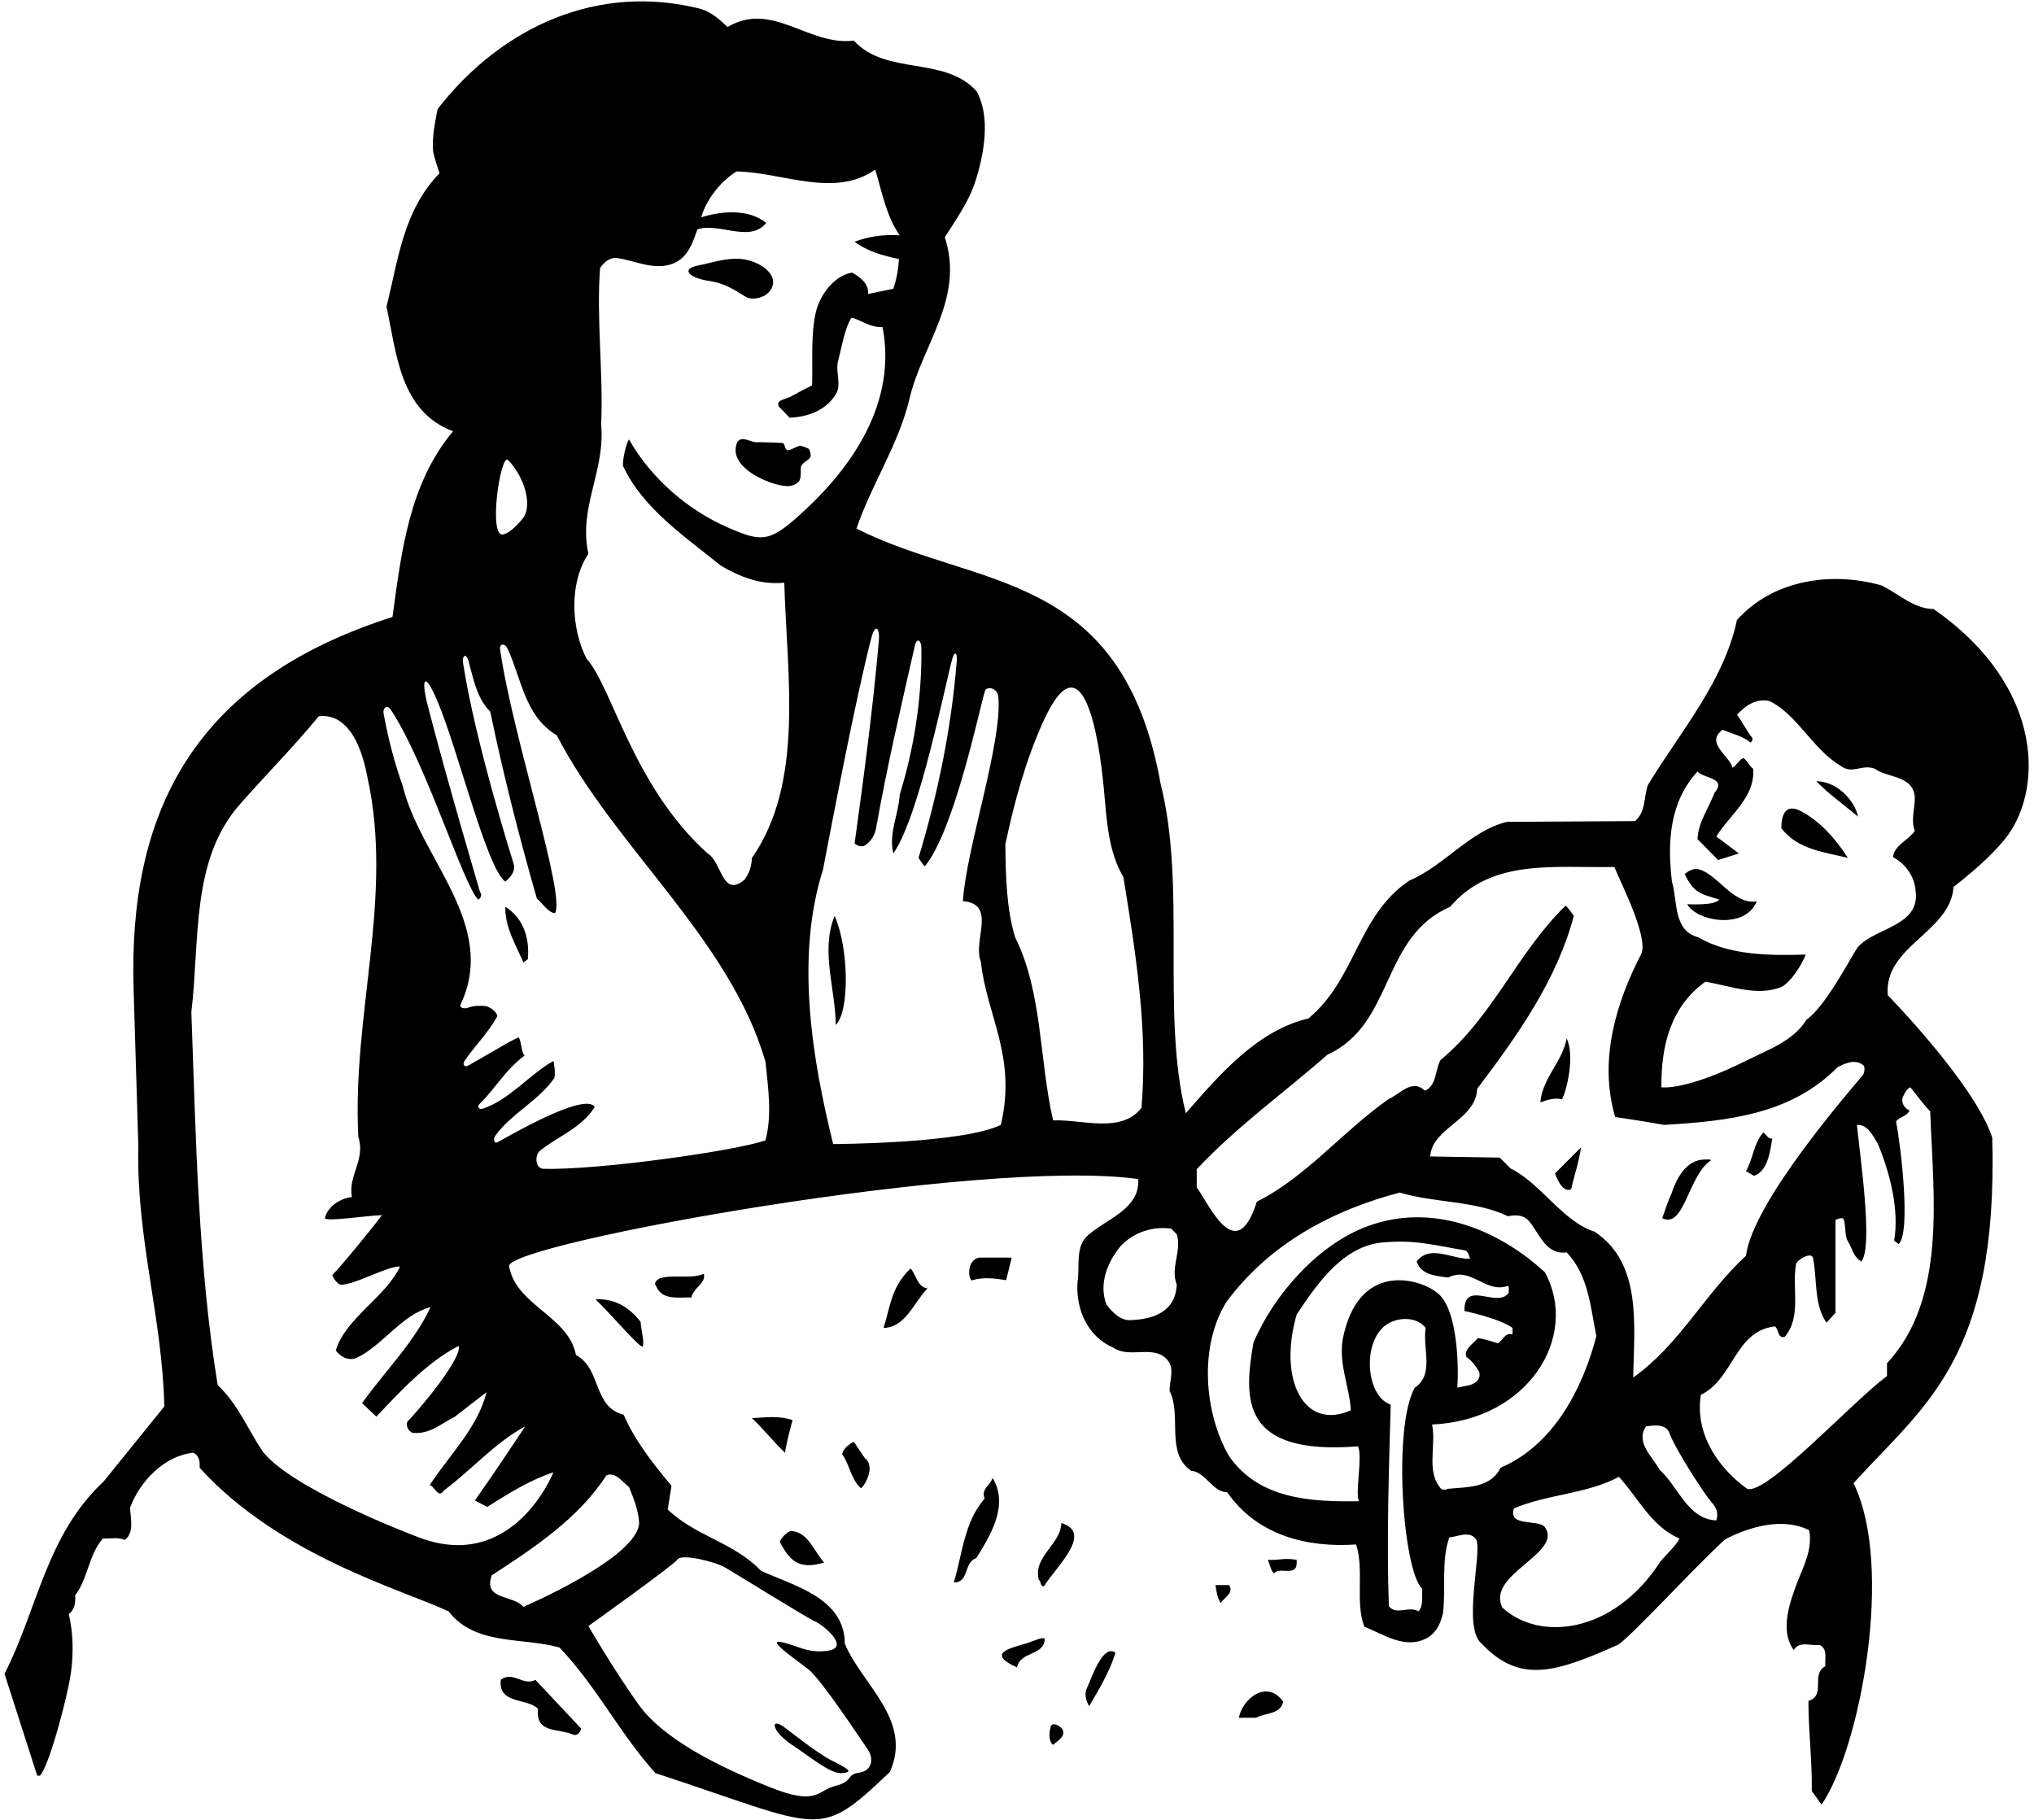 <?xml version="1.0" encoding="UTF-8"?>
<svg xmlns="http://www.w3.org/2000/svg" xmlns:xlink="http://www.w3.org/1999/xlink" width="541pt" height="484pt" viewBox="0 0 541 484" version="1.1">
<g id="surface1">
<path style=" stroke:none;fill-rule:nonzero;fill:rgb(0%,0%,0%);fill-opacity:1;" d="M 519.602 235.898 C 524.285 232.25 529.145 228.137 533.047 223.453 C 543.488 210.922 544.199 182.82 514.301 162 C 508.898 161.898 505 157.898 500.398 155.699 C 486.898 151.898 471.5 154.301 462 164.898 C 458.5 181.301 447 194.5 438.301 208.801 C 437.199 212 437.801 215.898 434.898 218.398 L 400.801 218.602 C 391 221 384.102 230.301 374.898 234.199 C 361 243.5 360.699 260.398 348 270.898 C 334.699 274 324.699 285.398 315.398 296.102 C 308.801 269.602 315.602 235.801 308.699 208.5 C 298.426 151.09 259.641 156.711 227.801 140.602 C 231.801 128.801 239 118.301 241.898 106.102 C 245.199 91.801 256.602 79.398 251.301 63.102 C 254.398 58.199 257.801 53.5 259.5 48 C 261.699 41 263.602 31.102 259.699 24.199 C 251.102 14.801 235.699 20.199 227.102 10.801 C 215 12.301 205.398 0.102 193.5 7.199 C 191.5 5.199 189.102 3.199 186.5 2.398 C 159.199 -4.602 133.5 7 116.398 29 C 115.699 32.602 114.898 36.199 115.199 40.301 C 115.602 42.301 116.398 44.398 116.898 46.102 C 107.301 55.898 105.898 69.102 102.801 81.602 C 105.5 93.898 106.301 109.398 120.5 114.699 C 108.898 128.602 106.801 146.398 104.398 164.102 C 50.699 181.188 34.156 217.004 35.531 263 C 35.953 277.141 36.375 291.465 36.801 305 C 36.199 329.199 43.199 350.602 43.699 374.102 L 27.602 394 C 12.199 408.402 10 428.102 1.199 445.199 L 9.898 472.301 L 10.602 472.301 C 13 470 18.031 451.109 18.867 444.914 C 19.57 439.742 19.48 434.441 18.301 429.301 C 19.898 428.102 20.102 426.301 20 424.301 C 23.5 419.699 23.5 413.598 27.398 409.199 C 29.301 409.301 31.5 408.801 33.199 409.598 C 35.801 407.598 34.699 403.801 34.602 401 C 37.199 394 43.699 387.199 51.398 386.402 C 53 387.098 53.199 388.801 53.102 390.402 C 74.5 414 107.602 423 119.301 428.602 C 126.5 437.801 138.801 435.398 148.801 438.199 C 158.801 448.699 164.699 460.898 174.301 471.602 C 219.32 486.363 217.312 489.707 236.699 471.301 C 242.801 457.5 229.398 448.301 224.699 437.199 C 224.699 424.902 210.801 421.699 202.398 417.801 C 195.199 410.199 185.102 408.699 177.602 401.5 L 178.602 395.199 C 173.602 389.199 168.801 383.102 165.898 376.301 C 157.602 374.199 160.102 364.199 153.199 360.398 C 151.199 350 137.102 347.199 135.398 336.699 C 135.898 330.602 261.191 307.824 302.699 313.602 C 303.398 321.398 294.398 324.199 289.699 328.301 C 285.801 331.301 287.301 336.602 286.602 341 C 286.102 348.398 289.301 355.5 296.199 358.5 C 300.602 361.5 307.301 357.301 310.801 362.102 C 312.398 364.5 311 367.398 311.102 370 C 314.398 376.5 309.898 386.402 316.801 391.199 C 320.699 391.5 322.5 396.902 326.398 396.902 C 334.398 408.402 347.602 411.699 360.699 410.801 C 362.898 417.5 360.398 426.402 362.898 432.699 C 368.102 434.699 373.801 438.898 379.699 435.602 C 382.199 434.102 383.199 431.602 383.801 429.102 C 384.602 422.5 383.301 415 385.5 408.902 C 387.699 408.801 391 406.902 392.699 409.598 C 394.199 413.301 388.898 433 394.102 437.199 C 404.199 447.801 413.5 445 430.301 437.5 C 433.5 435.699 451.5 416 458.898 409.402 C 465.301 406.098 474.102 403.5 481.199 407 C 482.102 411.598 480 416.098 478.301 420.199 C 476.199 425.699 473.199 433.5 477.102 438.898 C 478.602 436.301 481.602 437.898 483.898 437.5 C 486.199 438.398 485.301 441.199 485.5 443.199 C 481.5 445.301 485.801 451 481 452.398 C 481 460.801 482 467.898 481.898 476.398 L 484.5 480 C 494.863 464.805 503.84 416.598 493 394.5 C 511.605 373.863 531.527 361.637 529.898 302.602 C 525.301 288.398 502.102 264.699 502.102 264.699 C 501 251.602 518.801 248 519.602 235.898 Z M 135.148 122.359 C 139.438 126.801 141.641 134.23 139.199 137.699 C 137.148 140.273 135.426 141.66 133.984 142.125 C 129.656 143.523 133.137 120.277 135.148 122.359 Z M 180.25 414.75 C 181.25 413.25 190 415.25 193 417 C 196 418.75 214.5 430.25 216.75 431.25 C 219 432.25 226 438 220.5 439 C 215 440 211.75 437.5 207.75 436.75 C 203.75 436 211.5 441.25 215 444 C 218.5 446.75 229 462.75 230.75 465.25 C 232.5 467.75 232 471 228.5 471.5 C 225 472 227.035 473.812 222.145 475.031 C 217.25 476.25 217.5 480.5 204.5 475.25 C 191.5 470 176.5 462.75 169.75 453.25 C 163 443.75 156.5 432.5 156.5 432.5 C 156.5 432.5 179.25 416.25 180.25 414.75 Z M 161.301 392.402 C 163.801 391.402 165.602 394.301 167.301 395.5 C 168.5 398.5 169.801 401.598 170 405.098 C 169.602 414.402 139.199 427.398 139.199 427.398 C 136.5 424.098 128.398 425.699 130.801 419 C 141.699 411.902 153.801 404 161.301 392.402 Z M 139.699 379.398 C 135.301 386 130.898 392.598 126.301 399.098 L 129.602 400.801 C 135.301 397.199 140.898 393.699 147.199 391.598 C 147.199 391.598 136.684 418.238 111.734 409.043 C 107.16 407.355 77.398 395.699 69.898 386.098 C 65.898 380.199 63.398 373.602 57.898 368.398 C 52.699 336.5 52.102 302.699 50.898 269.199 C 53.199 249.801 50.699 228.398 64.102 213.602 C 70.898 205.898 78.301 198.398 84.801 190.5 C 86.898 190.301 94.5 189.75 97.699 206.602 C 104.801 238.5 93.602 269.699 95.301 302.398 C 97.301 308.5 92.5 312.699 93.602 318.398 C 90.602 318.699 87.199 320.801 86.398 324 C 86.801 325 97 323.398 101.602 323.199 C 98.699 327.102 89.801 337.898 88.398 339.102 C 88.699 340.102 89.5 341.199 90.5 341.699 C 93.898 342 103.5 336.5 106.398 336.898 C 102.5 345.102 92 350.5 89.301 359.199 C 90.699 361 92.699 362 94.801 361.199 C 101.898 357.801 106.898 349.602 114.5 347.699 C 110.199 357 102.398 364.699 96.301 373.199 L 100.102 376.801 C 106.801 369.699 113.801 362.199 122 358 C 122.898 361.301 111.898 374.5 108.301 378.199 C 108 379.199 108.5 380.602 109.699 381.102 C 114.301 381.602 117.398 378.602 121 376.801 L 129.398 370.301 C 127.102 379.699 119.602 386.902 114.301 395 C 115.602 395.301 116.602 398.801 118.102 396.402 C 125.398 391 131.898 383.5 139.699 379.398 Z M 203.602 303.301 C 196.266 306.008 159.129 311.305 144.496 310.875 C 142.367 310.812 142.152 307.281 143.621 306.094 C 148.504 302.137 154.742 300.012 158.199 294.398 C 155.707 290.93 140.148 299.418 132.383 303.797 C 131.422 304.336 131.074 302.973 131.809 301.977 C 136.059 296.195 143.219 292.77 147.398 286.801 C 147.898 285.398 147.199 282.199 147.199 282.199 C 140.73 285.871 135.484 292.523 128.457 294.871 C 127.445 295.211 126.789 294.379 127.465 293.723 C 131.703 289.629 134.414 284.508 139.5 280.801 C 138.527 279.379 138.785 277.402 138.016 275.992 C 137.797 275.582 129.973 280.383 124.477 283.457 C 123.574 283.961 122.953 283.09 123.512 282.258 C 126.234 278.211 130.059 274.516 132.301 270.199 C 131.898 268.898 130.398 267.898 129.199 267.602 C 127.625 267.426 125.98 267.488 124.512 268.027 C 123.457 268.414 122.082 268.078 122.527 267.133 C 132.512 245.93 111.789 228.336 107.102 209 C 104.891 202.781 103.219 196.363 102.023 189.746 C 101.762 188.273 103.008 187.379 103.871 188.668 C 113.27 202.723 123.172 235.27 127.199 239.301 C 128 238.801 128.199 237.898 127.699 237.301 C 127.699 237.301 118.746 207.105 113.746 187.566 C 111.945 180.539 112.848 178.27 116.324 186.434 C 121.852 199.422 129.367 230.785 134.398 234.5 C 135.801 233.301 137.199 231.801 136.602 229.699 C 136.602 229.699 126.418 197.52 123.184 176.473 C 122.836 174.199 124.02 173.734 124.566 175.66 C 125.934 180.461 126.688 185.52 130.398 189.301 C 133.898 206.102 138.102 222.699 142.801 239 C 144.398 240.301 145.602 242.602 147.602 242.898 C 150.59 238.414 136.297 195.781 133.02 172.746 C 132.789 171.129 134.289 171.004 134.988 172.504 C 138.789 180.641 139.488 190.367 148.102 195.602 C 163.699 225.699 194.102 249.699 203.602 282.398 C 204.301 289.398 205.398 296.5 203.602 303.301 Z M 165.75 124 C 170.949 135.102 181.602 142.301 191.801 150.5 C 196.801 153.398 202.102 155.602 208.602 155 C 209.301 179.699 214 208.102 200 228.199 C 199.898 230.398 199.301 232.301 198 234 C 192 239 192 229.102 188.199 227 C 168.25 209 162.801 182.602 156 175.199 C 151.898 167.102 151.301 155.102 156.5 147.301 C 153.801 134.898 161 125.398 159.898 113 C 160.5 99.102 158.602 85 159.602 71.301 C 160.602 69.801 162.102 68.5 164 68.602 C 166.316 68.949 168.535 69.648 170.828 70.203 C 182.477 73.031 184 64.75 185.5 61 C 191.301 59.102 199.398 64.699 203.801 59.301 C 199.102 55.5 192 56.102 186.5 57.801 C 187.898 53 191.699 48.199 195.898 45.602 C 208.102 45.801 221.898 52.801 232.801 45.102 C 234.602 51.102 235.699 57.398 239.301 62.602 C 235 62.301 230.898 62.898 227.301 64.301 C 230.801 66.898 234.801 68 239.102 68.898 C 239 71.102 238.5 74.301 237.602 76.801 L 230.898 78.199 C 231.102 75.398 228.801 73.699 226.602 72.5 C 221.699 73.398 218.102 78.5 217 83 C 215.602 89 216.199 96.398 216 102.5 C 213.5 103.75 212.949 104.051 210.75 105.25 C 209.352 106.25 206.102 106.199 207.199 108.199 C 208.301 109.301 209.102 110.102 210 111.102 C 214.898 110.898 219.602 109.199 222.301 104.898 C 224 102.102 222 98.801 223 95.699 C 223.801 92.699 224.699 87.102 226.5 84.5 C 228.898 85 231.449 87.199 234.75 87 C 238.566 107.008 226.891 124.281 212.465 137.184 C 204.605 144.211 202.484 144.168 193.703 140.355 C 182.922 135.676 173.262 127.312 167.301 116.898 C 166.5 117.898 165.449 122.801 165.75 124 Z M 266.199 299.199 C 256 304.199 221.602 304.301 221.602 304.301 C 216 281.602 211.5 254.602 218.898 231.301 C 221.297 218.848 227.512 186.066 231.754 169.688 C 232.828 165.547 234.035 167.184 233.766 170.273 C 232.184 188.379 229.777 206.461 227.301 224.398 C 228 224.898 229.102 225.398 230 224.898 C 231.898 223.699 232.801 221.801 233.102 219.801 C 236.012 203.574 239.699 187.66 243.34 171.715 C 243.828 169.574 245.055 170.117 245.074 172.504 C 245.199 186.172 243.047 199.223 239.301 211.398 C 239 216.699 236.301 221.602 237.602 227 C 244.602 217.102 251.594 181.02 253.328 175.094 C 253.898 173.145 254.652 173.574 254.48 175.746 C 253.043 193.84 249.387 211.418 244.301 228.199 C 244.898 228.898 245.199 229.801 246 230.398 C 253.898 220.801 260.594 188.098 261.988 183.746 C 262.387 182.508 265.34 182.773 265.559 185.516 C 266.539 197.746 257 225.73 256.102 239.699 C 265.301 240.398 258.602 250.398 260.898 255.801 C 262.398 270.102 270.5 281 266.199 299.199 Z M 280.102 298 C 276.398 282 277.301 263.898 270 249.301 C 267.699 241.699 267.5 233.199 267.398 224.602 C 269.785 213.301 272.789 202.312 277.453 191.98 C 287.793 169.066 292.23 194.871 293.609 209.93 C 294.363 218.133 294.754 226.484 298.801 233.301 C 302 253.102 305.398 273.699 303.602 294.699 C 298.102 301.602 287.898 297.699 280.102 298 Z M 313 341.699 C 312.801 342.801 313.25 350.5 301.199 351.102 C 298.199 351.5 296 349.199 294.301 347 C 292.199 341.602 294.5 335.699 298.102 331.398 C 301.602 327.699 306.699 326.102 311.5 326.801 L 313 328.301 C 314.398 332.801 311.199 337.102 313 341.699 Z M 318.301 311 C 329.102 299.5 341.5 290.699 353.102 280.5 C 370.898 272.398 367.199 249.199 385.699 241.199 C 396.699 228.301 413.199 230.898 429.398 230.602 C 430.699 234.102 438.398 248.801 436.602 253.602 C 430 266.301 425.102 281.801 429.602 297.102 C 429.602 297.102 437.801 298.301 442.602 299.199 C 459.602 298.199 476.398 296.398 488.699 283.898 C 490.602 282.898 493.301 281.602 495.398 283.199 C 496.199 283.5 495.898 285.102 495.602 285.801 C 492.398 289.699 466.199 319.602 464.398 334 C 453.301 344.199 446.898 357.5 434.398 366.398 C 434.602 352.898 436.898 336 424.102 327.602 C 415.5 324.801 409.898 314.801 401.801 310.801 L 398.898 307.898 L 380.398 307.602 C 380.898 299.898 392.602 297.898 392.898 289.602 C 403.801 275.199 414.102 260.602 418.602 243.602 C 417.898 242.699 417.398 241.699 416.398 240.898 C 403.398 253.602 397.301 270.199 383.102 282 C 381.699 284.699 382.102 288.801 379 290.102 C 375.602 286.801 372.398 291 369.398 292.301 C 357.199 300.801 347.301 313.199 334.301 319.602 C 328.816 336.965 321.781 320.637 318.301 315.801 Z M 378.301 422.598 C 378.102 424.699 378.699 427 377.301 428.602 C 374.801 427 371.398 429.801 369.398 427.199 C 368.801 409.598 369.398 391.301 369.898 373.602 C 362.828 371.242 362.105 354.922 370.102 351.602 C 373 350.301 377.102 350.5 379.199 353.199 C 378.301 358.5 381.602 365.602 376.301 369.102 C 370.398 379.5 373.102 417.902 378.301 422.598 Z M 357.102 356.398 C 356.102 363.102 358.898 368.699 359.301 375.102 C 346.992 380.668 339.805 367.199 344.898 349.602 C 350.5 341.199 357.699 330.699 368.898 330.398 C 376.5 329.699 383 331.5 389.801 332.602 C 390.602 333.102 390.699 334 391 334.801 C 386.301 335 380.398 330.898 376.801 335.5 C 377.898 339.102 382 339.398 385.199 339.801 C 391.199 336.699 395.199 344.199 401.102 342 C 401.5 342.398 401.199 343.301 401.301 343.898 C 398.102 348.102 389.398 340.199 389.5 348.699 C 389.5 348.699 398.699 350.602 402.301 353.199 L 402.301 354.898 C 400.199 354.398 399.898 356.398 398.398 357.301 C 398.398 357.301 395.199 356.199 393.102 355.898 C 391.898 357.398 389.301 358.801 390 360.898 C 391.5 361.898 392.5 363.398 393.398 364.801 C 394 366.801 392.5 367.898 391 368.398 L 387.602 369.102 C 387.898 366.398 388.301 347.699 381.898 343.602 C 377.262 340.012 361.105 335.457 357.102 356.398 Z M 385 396 C 384.699 396.402 384 396.098 383.5 396.199 C 379.102 391.598 382.102 384.801 380.898 378.898 C 406.75 377.75 420.129 355.238 410.898 338.398 C 398.301 326.801 380.801 319.898 363.898 326.102 C 350.602 330.898 338.801 344.398 333.398 357.102 C 330.797 372.07 329.871 387.164 361.199 384.699 C 362.5 387.402 360.301 397.699 361.5 399.301 C 348.699 399.5 334.898 398.801 326.898 387.301 C 320.199 375.699 318.898 358 326.199 346.301 C 337.898 330.5 354.801 321.801 372.301 317.199 C 381.602 320 392.398 319.301 401.102 323.5 C 403 323.102 405.199 323.102 406.602 324.699 C 409.398 327.898 411.102 333.898 416.699 333.102 C 422.5 339.199 423 347.5 424.602 355.398 C 421 369.102 413.398 384.301 399.102 390.402 C 396.5 395.801 390.301 395.5 385 396 Z M 441.602 415.402 C 429.086 434.672 409.383 436.629 399.602 427.602 C 395.102 418.699 416.25 413 410.75 406 C 408.648 404.102 401 406.098 402.699 401.199 C 411.602 397.402 422.102 397.402 430.602 392.801 C 435.699 398.402 439.398 406.199 446.699 409.199 C 446 410.902 443.301 413.301 441.602 415.402 Z M 456.5 404.402 C 448.898 404.098 446.398 395.402 441.398 390.902 C 439.602 387.5 434.898 383.699 437.801 379.398 C 439.898 379.102 443 378.602 444 381.102 C 445.699 385.699 453.613 397.805 455.215 399.551 C 456.43 400.871 457.188 402.375 456.5 404.402 Z M 503.801 330 L 505 330.898 C 508.301 327.898 505.602 304.801 504.301 298.301 C 505.102 297.102 507.102 297 507.898 295.398 C 506.398 294.699 505.5 293.102 506.199 291.602 C 506.602 290.699 507.301 289.5 508.102 289.199 C 509.898 291.301 511.5 293.699 513.398 295.602 C 514.199 318.102 517.898 345.398 501.898 362.602 L 501.898 366 C 492.602 372.898 469.801 397.801 464.699 396 C 456.398 390 450.801 380.801 452.398 371 C 461.199 366.699 461.398 354 472.102 352.801 C 473.199 353.602 472.699 356 474.699 355.602 C 479.266 350.086 476.559 342.867 477.703 336.242 C 477.887 335.176 481.602 332.898 482.199 334.5 C 483.398 340.301 482.398 346.898 485.801 351.801 L 488.199 349.199 L 488.199 324.5 C 488.199 324.5 490.121 323.438 490.434 324.441 C 490.973 326.188 490.609 328.676 491.5 330.199 C 492.699 332 493 334.5 495.102 335.5 C 498.301 331.602 494.602 306.5 493.898 299.199 C 496.699 299 498.199 302.102 499.5 304.301 C 502.699 312.102 505.199 321.699 503.801 330 Z M 494.27 251.766 C 493.109 252.98 485.801 267.602 480.5 271.199 C 477 276.898 470.301 279.191 464.699 282 C 448.25 290.25 441.898 289.199 441.898 289.199 C 441.801 278.199 444.301 267.801 453.602 261.102 C 460.055 262.219 467.691 265.188 473.969 262.426 C 474.984 261.98 478 259.25 480.301 253.898 C 470.602 254.199 459.898 254.102 451.699 249.301 C 444.898 247.5 446.301 239.699 444.699 234.5 C 443.398 223.5 444.199 213.199 451.5 205.199 C 453 207.102 459.5 206.801 456 210.898 C 454.5 215 451.699 218.602 451.5 223.199 L 457 228.75 L 462.5 227 L 456.5 222.5 C 460.102 216.699 466.898 212 466.301 204.5 C 465.199 203.602 464.801 202.398 463.699 201.602 C 462.5 202.102 461.898 203.602 460.801 204.199 C 460 200.898 453.398 197.602 458.199 194.102 C 460.699 195.199 463.398 195.699 465.602 197.5 C 466 197.199 466.199 196.801 466.102 196.301 C 464.5 194.301 463.5 192.102 462 190.102 C 464.199 187.699 467.199 185.602 470.699 186.5 C 478.102 190.102 482.102 199.301 489.602 203.699 C 492.602 206.102 495.301 203.102 498.699 204.5 C 502.199 207 508.898 206.199 509.301 212.102 C 509.301 215.102 508.199 218.199 509.301 221 C 507.5 223.602 503.801 224.801 503.5 228 C 506.699 229.602 509.301 233.199 509.5 236.898 C 509.898 239.602 509.199 241.801 507.398 243.602 C 503.656 247.195 497.727 248.152 494.27 251.766 "/>
<path style=" stroke:none;fill-rule:nonzero;fill:rgb(0%,0%,0%);fill-opacity:1;" d="M 196.102 117.602 C 192.992 124.746 206.676 129.906 210.25 129.25 C 213.234 128.52 212.977 127.094 213 124.5 C 213.012 123.188 214.77 122.664 215.465 121.723 C 215.832 121.219 215.5 119.539 214.922 119.266 C 214.34 118.988 213.711 118.766 213.047 118.578 C 212.332 118.379 210.273 119.867 209.5 119.75 C 208.586 119.609 208.953 117.879 208.012 117.816 C 205.84 117.672 203.676 117.68 201.898 117.602 C 199.801 118 197.5 115.602 196.102 117.602 "/>
<path style=" stroke:none;fill-rule:nonzero;fill:rgb(0%,0%,0%);fill-opacity:1;" d="M 483.102 207.801 C 486.5 211.301 490.5 214.102 494.199 217.199 C 493.25 212.75 488.5 207.801 483.102 207.801 "/>
<path style=" stroke:none;fill-rule:nonzero;fill:rgb(0%,0%,0%);fill-opacity:1;" d="M 479 215.75 C 474.715 213.504 473.801 217.094 473.801 220.301 C 478.199 226.102 485.699 226.699 491.5 228.199 C 488.297 223.188 484.148 218.449 479 215.75 "/>
<path style=" stroke:none;fill-rule:nonzero;fill:rgb(0%,0%,0%);fill-opacity:1;" d="M 451.199 231.102 C 450 231.199 449 231.699 448.102 232.5 C 450.5 237.5 452.25 237.75 457.25 239.25 C 456.352 240.949 448.75 240.5 448.75 240.5 C 451.461 245.211 464.25 247.25 467.25 239.75 C 460.75 240.75 456.5 231.801 451.199 231.102 "/>
<path style=" stroke:none;fill-rule:nonzero;fill:rgb(0%,0%,0%);fill-opacity:1;" d="M 134.398 241.199 C 134.301 246.801 137.199 251.199 139.199 256 L 140.398 255.102 C 140.898 249.699 139.301 244.199 134.398 241.199 "/>
<path style=" stroke:none;fill-rule:nonzero;fill:rgb(0%,0%,0%);fill-opacity:1;" d="M 222.301 272.602 C 226 269 225.801 252.301 222 243.602 C 218.199 252.801 222.199 262.898 222.301 272.602 "/>
<path style=" stroke:none;fill-rule:nonzero;fill:rgb(0%,0%,0%);fill-opacity:1;" d="M 415.355 292.414 C 415.844 292.57 419.301 281.801 416.699 276.199 C 415.602 282.398 410.199 286.801 409.699 293.199 C 411.277 292.648 413.539 291.848 415.355 292.414 "/>
<path style=" stroke:none;fill-rule:nonzero;fill:rgb(0%,0%,0%);fill-opacity:1;" d="M 471.398 302.801 C 470.301 303.102 469.801 301.699 469 301.199 C 466.398 304.199 466.301 308.199 464.398 311.5 L 466.5 312.75 C 470.199 311.551 470.801 306.301 471.398 302.801 "/>
<path style=" stroke:none;fill-rule:nonzero;fill:rgb(0%,0%,0%);fill-opacity:1;" d="M 417.898 316.301 C 418.699 312.602 420 309.102 420.5 305.199 L 413.602 312.102 C 413.602 312.102 415.398 317.602 417.898 316.301 "/>
<path style=" stroke:none;fill-rule:nonzero;fill:rgb(0%,0%,0%);fill-opacity:1;" d="M 455.102 308.602 C 454.602 308.199 454 308.5 453.398 308.398 C 448.301 308.5 445.801 313.699 444.5 317.699 C 443.5 319.699 442.801 322.301 442.102 324 C 448 327 449 312.602 455.102 308.602 "/>
<path style=" stroke:none;fill-rule:nonzero;fill:rgb(0%,0%,0%);fill-opacity:1;" d="M 267.602 340.5 L 269.102 334.5 L 260.398 334.5 C 256.801 335.301 257.676 340.855 258.602 340.543 C 261.375 339.602 264.824 340.051 267.602 340.5 "/>
<path style=" stroke:none;fill-rule:nonzero;fill:rgb(0%,0%,0%);fill-opacity:1;" d="M 242.199 337.398 C 237 342.25 236.801 347.699 235 353.199 C 240.898 353.102 243.102 346.301 246.699 342.699 C 243.898 342.301 243.699 339 242.199 337.398 "/>
<path style=" stroke:none;fill-rule:nonzero;fill:rgb(0%,0%,0%);fill-opacity:1;" d="M 175.5 340 C 174.898 340.301 173.699 341.199 174.5 342 C 176 346 180.602 345 183.898 345.102 C 184.398 342.5 187.898 341.301 187.199 338.801 C 183.801 340.301 179.102 338.898 175.5 340 "/>
<path style=" stroke:none;fill-rule:nonzero;fill:rgb(0%,0%,0%);fill-opacity:1;" d="M 158.398 345.602 C 162.699 349.699 170.898 359.5 171 358 C 171.398 356.801 170.398 353 170.398 351.602 C 167.398 347.699 163.398 345.301 158.398 345.602 "/>
<path style=" stroke:none;fill-rule:nonzero;fill:rgb(0%,0%,0%);fill-opacity:1;" d="M 210.801 377.699 C 207 376.5 204 377 200 377.199 C 203.199 380.199 205.801 383.602 208.801 386.402 C 209.102 383.898 210.801 377.699 210.801 377.699 "/>
<path style=" stroke:none;fill-rule:nonzero;fill:rgb(0%,0%,0%);fill-opacity:1;" d="M 227.102 383.5 C 225.801 384.098 224.199 385.402 224 386.801 C 226.016 389.602 226.34 393.48 228.945 395.809 C 229.312 396.141 233.301 390.301 230 387.801 L 227.102 383.5 "/>
<path style=" stroke:none;fill-rule:nonzero;fill:rgb(0%,0%,0%);fill-opacity:1;" d="M 261.898 398.598 C 256.398 404.902 256 413.301 253.699 420.902 C 257.898 420.902 256.199 415.598 259.699 414.402 C 263.5 408.301 268.398 400.301 264 393.098 C 263.5 395 260.801 396.098 261.898 398.598 "/>
<path style=" stroke:none;fill-rule:nonzero;fill:rgb(0%,0%,0%);fill-opacity:1;" d="M 282.301 405.098 C 282.102 410.902 274.699 414 276.301 420.199 C 277 420.699 276.602 422 277.699 421.902 C 280.699 416.902 291 407.75 282.301 405.098 "/>
<path style=" stroke:none;fill-rule:nonzero;fill:rgb(0%,0%,0%);fill-opacity:1;" d="M 219.199 415.598 C 216.5 412.699 215 407.402 210.301 407.199 C 209.102 407.699 207.801 409 207.398 410.098 C 209.898 414.801 212.25 417.75 219.199 415.598 "/>
<path style=" stroke:none;fill-rule:nonzero;fill:rgb(0%,0%,0%);fill-opacity:1;" d="M 337.199 414.902 C 337.801 416.098 338 417.902 338.898 418.5 C 339.898 417.098 342.398 418.301 343.898 417.598 C 345 417.199 344.898 415.902 344.898 414.902 C 341.801 414.301 340.398 415 337.199 414.902 "/>
<path style=" stroke:none;fill-rule:nonzero;fill:rgb(0%,0%,0%);fill-opacity:1;" d="M 323.301 421.598 C 323.5 423.402 323.898 425.199 324.699 426.402 C 325.5 424.902 328.301 423.801 326.898 421.598 L 323.301 421.598 "/>
<path style=" stroke:none;fill-rule:nonzero;fill:rgb(0%,0%,0%);fill-opacity:1;" d="M 274.602 436.5 C 272 437.898 260.5 439 270.5 443.5 C 271.398 439.102 277.801 440.5 277.898 435.801 C 276.602 435.5 275.699 436.301 274.602 436.5 "/>
<path style=" stroke:none;fill-rule:nonzero;fill:rgb(0%,0%,0%);fill-opacity:1;" d="M 289.199 448.801 C 288.301 450.301 288.801 452.398 289.699 453.801 C 292.398 449.199 295.102 444.699 296.699 439.602 C 293.5 437.25 290.699 445.301 289.199 448.801 "/>
<path style=" stroke:none;fill-rule:nonzero;fill:rgb(0%,0%,0%);fill-opacity:1;" d="M 133.199 446.801 C 132.5 453.398 140 451.5 143.102 454.5 C 142.367 461.184 148.539 459.629 152.422 461.371 C 153.301 461.766 154.199 461.102 154.602 459.801 L 142.398 446.801 C 139.199 448.602 136.398 444.301 133.199 446.801 "/>
<path style=" stroke:none;fill-rule:nonzero;fill:rgb(0%,0%,0%);fill-opacity:1;" d="M 329.5 456.898 L 334.102 456.898 C 336.5 455.5 340.602 456.102 341.301 452.602 C 337 446.602 330.5 451.75 329.5 456.898 "/>
<path style=" stroke:none;fill-rule:nonzero;fill:rgb(0%,0%,0%);fill-opacity:1;" d="M 279.398 459.602 C 279 461 278.898 463.199 280.102 464.102 C 281.301 463 283.699 461.801 282.5 459.801 C 281.801 459 279.602 457.699 279.398 459.602 "/>
<path style=" stroke:none;fill-rule:nonzero;fill:rgb(0%,0%,0%);fill-opacity:1;" d="M 188.75 74.75 C 194 75.5 197.5 78.75 199 79.25 C 200.5 79.75 204.5 79.25 205.5 76 C 206.5 72.75 202.25 69.75 198 69 C 193.75 68.25 188.586 70.094 186.25 70.5 C 180.5 71.5 183.5 74 188.75 74.75 "/>
<path style=" stroke:none;fill-rule:nonzero;fill:rgb(0%,0%,0%);fill-opacity:1;" d="M 210.688 464.125 C 215.938 467.625 220.938 471.875 223.938 471.625 C 226.938 471.375 225.938 470.625 221.438 468.375 C 216.938 466.125 209.379 459.891 208.188 459.125 C 204.688 456.875 205.438 460.625 210.688 464.125 "/>
</g>
</svg>
